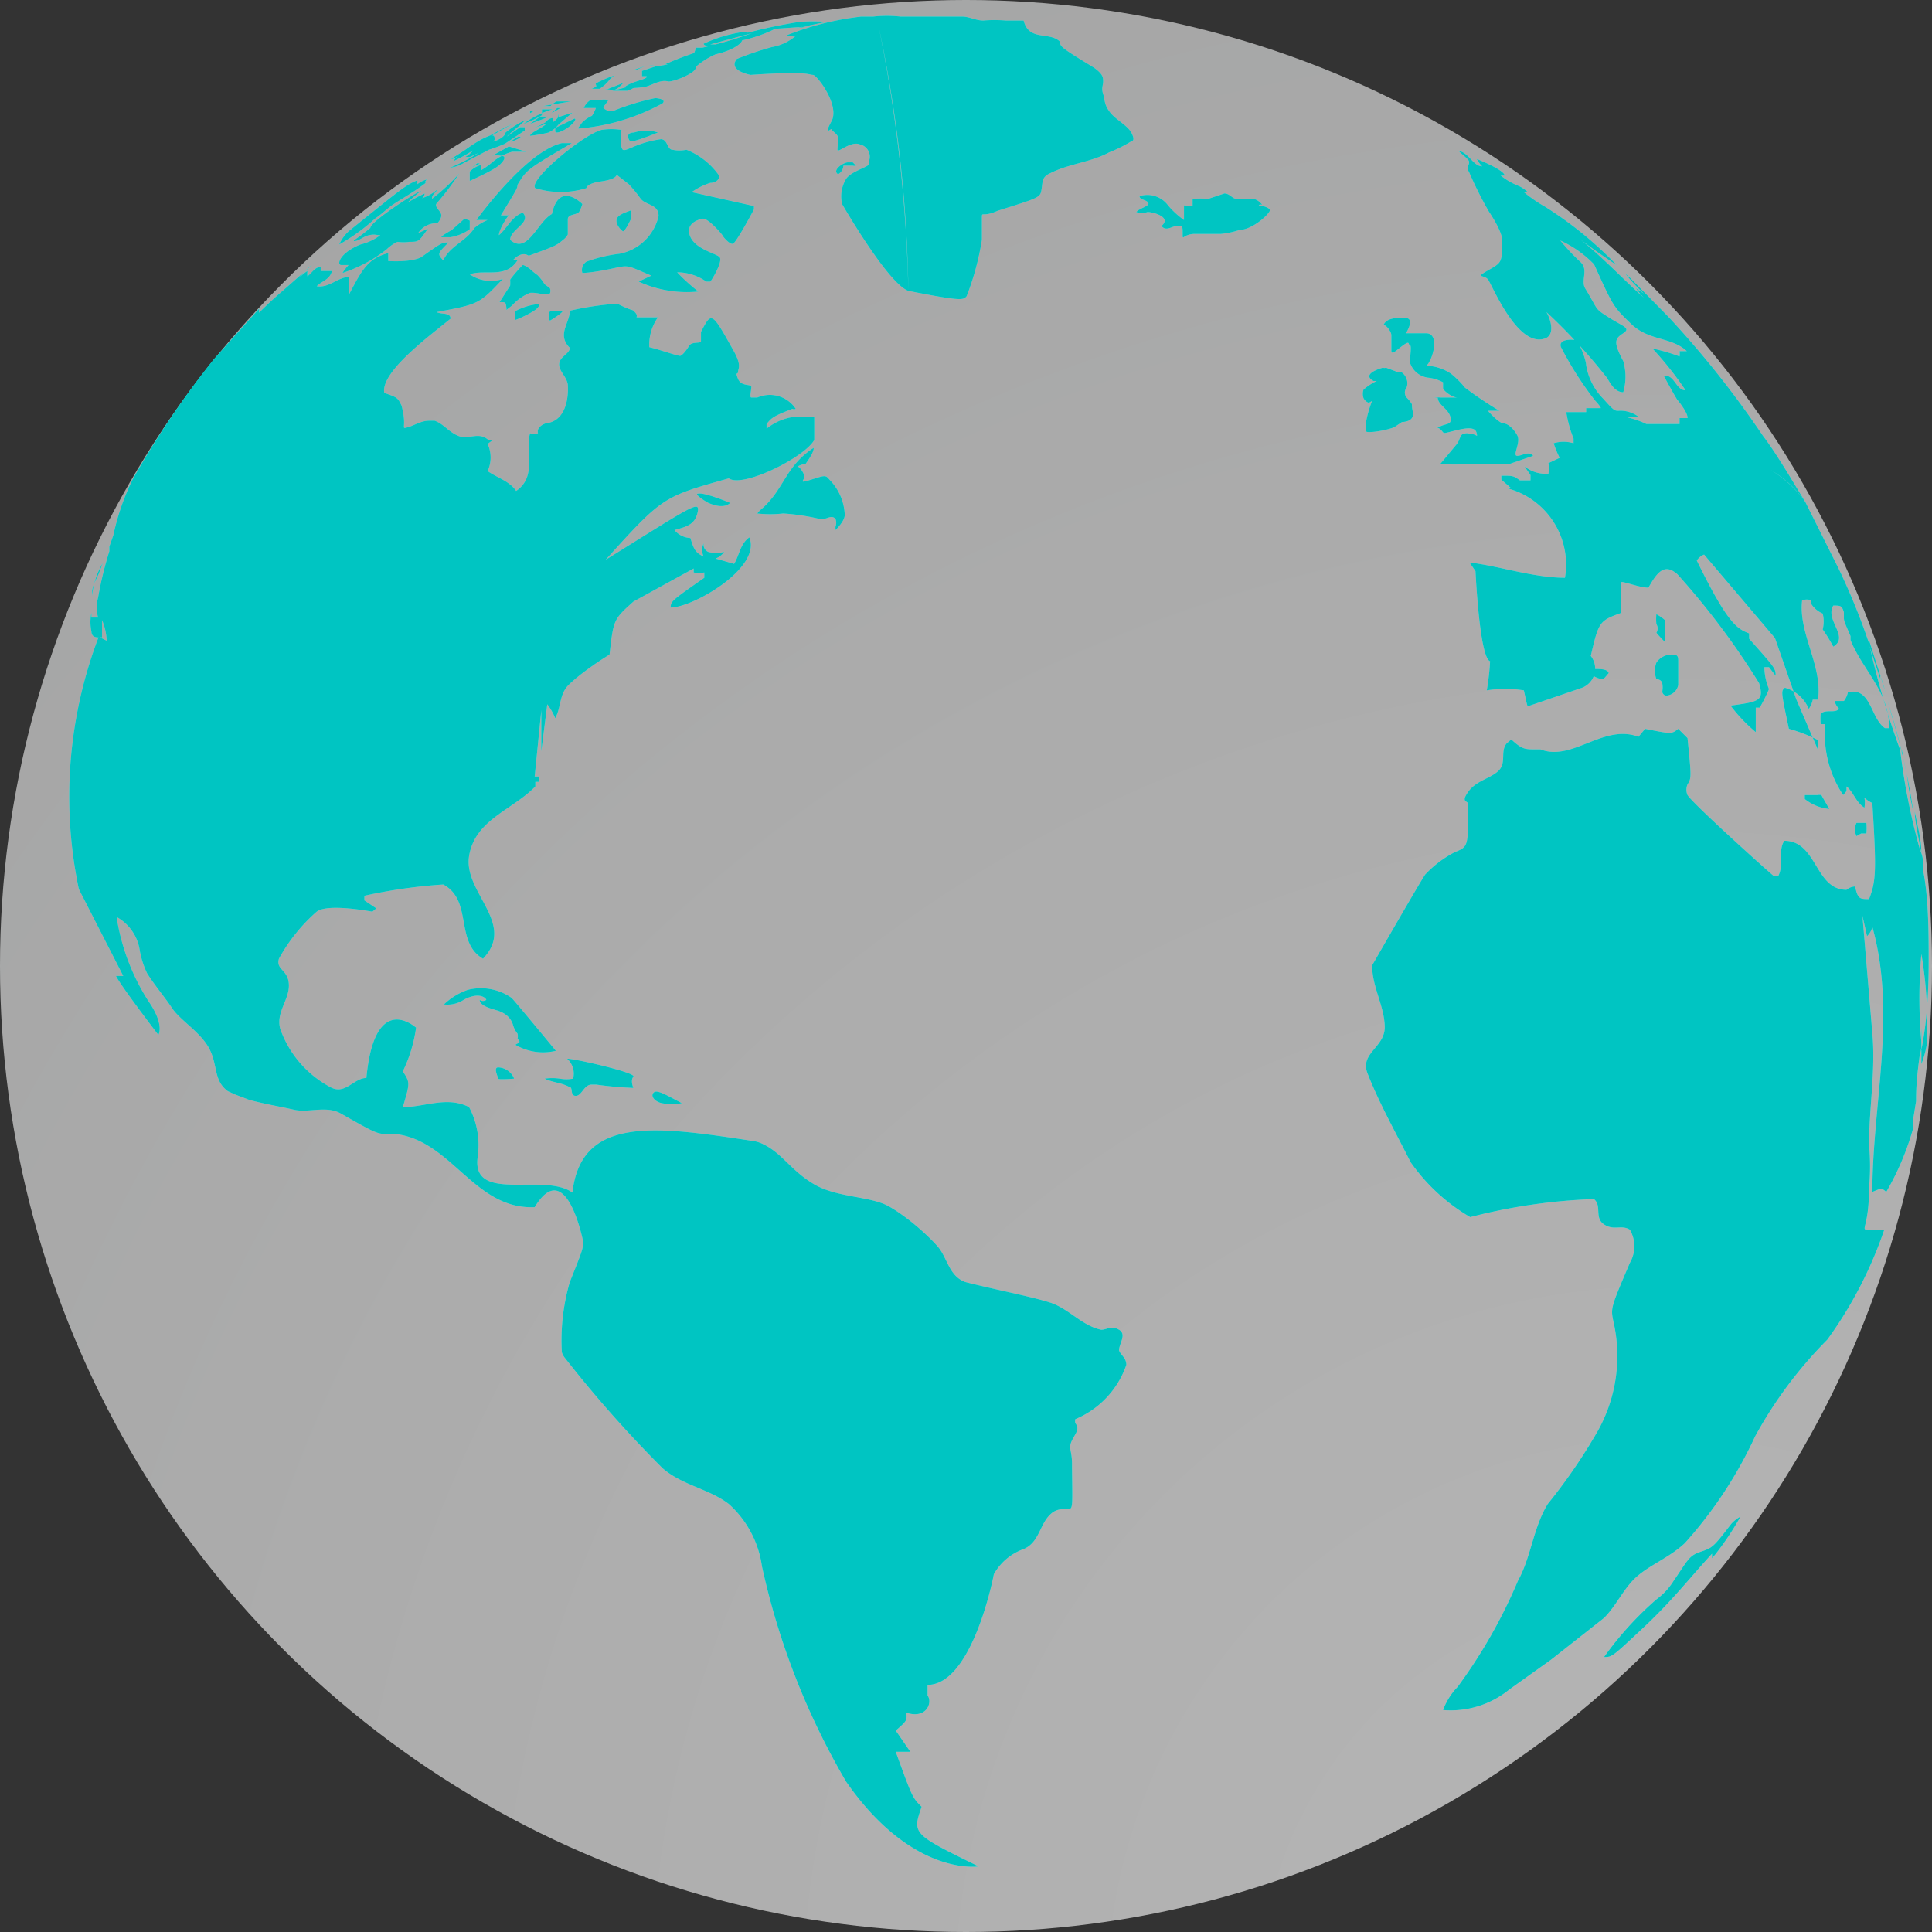 <svg id="Layer_1" data-name="Layer 1" xmlns="http://www.w3.org/2000/svg" xmlns:xlink="http://www.w3.org/1999/xlink" viewBox="0 0 29.16 29.16"><rect x="0" y="0" width="29.16" height="29.16" fill="#333333" stroke="none"/><defs><style>.cls-1{fill:#00c5c2;}.cls-2{opacity:0.64;isolation:isolate;fill:url(#radial-gradient);}</style><radialGradient id="radial-gradient" cx="-1324.5" cy="-915.85" r="34.9" gradientTransform="matrix(1, 0, 0, -1, 1349.68, -885.69)" gradientUnits="userSpaceOnUse"><stop offset="0" stop-color="#fff"/><stop offset="0.63" stop-color="#f0f0f0"/><stop offset="1" stop-color="#e5e6e6"/></radialGradient></defs><title>ConTraining_Outs</title><g id="Group_105" data-name="Group 105"><g id="Group_98" data-name="Group 98"><g id="Group_97" data-name="Group 97"><path id="Path_1240" data-name="Path 1240" class="cls-1" d="M8.24,1.76h0l-.09,0L8,1.87H8s0,0,.16-.06S8.26,1.76,8.24,1.76Z"/><path id="Path_1241" data-name="Path 1241" class="cls-1" d="M8.05,1.68H8L8,1.71l0,0H8Z"/><path id="Path_1242" data-name="Path 1242" class="cls-1" d="M8.4,1.53l.07,0,.08,0,.07,0h0L8.2,1.6l.11,0A.32.32,0,0,1,8.4,1.53Z"/><path id="Path_1243" data-name="Path 1243" class="cls-1" d="M8.18,1.65h0l.08,0,.08,0h0a1.4,1.4,0,0,0-.44.22,1.75,1.75,0,0,0,.28-.13Z"/><path id="Path_1244" data-name="Path 1244" class="cls-1" d="M8.41,1.63h0l0,0,.05,0h0l-.14.08h0s0,0,0,0Z"/><path id="Path_1245" data-name="Path 1245" class="cls-1" d="M7.83,2.06h0a.36.36,0,0,0-.12.08h0a.51.51,0,0,0,.15-.07Z"/><path id="Path_1246" data-name="Path 1246" class="cls-1" d="M7.94,2.29H7.88l-.15,0a.8.8,0,0,0-.29.15h0a0,0,0,0,1,0,0,1.18,1.18,0,0,1-.18.13h0s0,0,0-.08a.37.37,0,0,0-.17.1h0s0,0,0,.08,0,0,0,0,0,0,0,.06h0s.37-.16.46-.25.08-.13,0-.13a.27.27,0,0,0-.12,0l.25-.14Z"/><path id="Path_1247" data-name="Path 1247" class="cls-1" d="M7,2.28c.15-.07.27-.17.42-.24l-.16.1.49-.28,0,0h0a8.78,8.78,0,0,0-.94.54c.07,0,.12-.07.18-.1Z"/><path id="Path_1248" data-name="Path 1248" class="cls-1" d="M7,3.31H7l0,0-.18.16c-.12.07-.15.09-.16.11h.1s0,0,0,0H6.8a.69.69,0,0,0,.29-.12s0-.13,0-.13A.16.16,0,0,0,7,3.31Z"/><path id="Path_1249" data-name="Path 1249" class="cls-1" d="M7.25,2.47h0a.5.5,0,0,0-.19.1h0s0,0,0,0,0,0,0,0l.15-.11S7.27,2.48,7.25,2.47Z"/><path id="Path_1250" data-name="Path 1250" class="cls-1" d="M12,.55a.75.75,0,0,1-.35.16,4.72,4.72,0,0,0-.53.18c-.14.18.21.24.21.24.87-.06.88,0,.94,0s.41.46.28.7,0,.1,0,.12.07.06.09.1,0,.15,0,.21.2-.14.34-.08a.19.19,0,0,1,.14.24s0,0,0,.05-.27.11-.35.23a.51.51,0,0,0-.06.38s.69,1.2,1,1.31a22.37,22.37,0,0,0-.45-4,20.58,20.58,0,0,1,.45,4c.81.16.83.14.88.08a4.11,4.11,0,0,0,.23-.85c0-.11,0-.22,0-.33s0,0,.24-.11c.64-.2.64-.2.66-.32s0-.19.14-.25c.28-.14.6-.16.88-.31a2.16,2.16,0,0,0,.34-.17s.06,0,0-.12-.24-.2-.33-.32-.07-.18-.1-.27,0-.13,0-.19,0-.11-.14-.21C16,.71,16,.7,16,.63v0h0c-.16-.16-.47,0-.55-.32l0,0s0,0,0,0h0l-.27,0a2,2,0,0,0-.34,0c-.11,0-.21-.06-.32-.06h-.65c-.25,0-.25,0-.28,0h0a1.9,1.9,0,0,0-.41,0h0l.21,0H13a4.38,4.38,0,0,0-1.12.28S11.89.55,12,.55Z"/><path id="Path_1251" data-name="Path 1251" class="cls-1" d="M9.53,3.29c0-.09,0-.13,0-.12s-.19.05-.22.13.06.17.09.19S9.53,3.29,9.53,3.29Z"/><path id="Path_1252" data-name="Path 1252" class="cls-1" d="M10.85.67l-.13,0,.63-.17a6.45,6.45,0,0,1-.75.22l-.1,0a.23.23,0,0,1-.07.14c-.12,0-.46.16-.47.17s.06,0,.09,0v0a.66.66,0,0,0,.2-.06c-.24.13-.27.1-.29.08-.19,0-.2.07-.2.11s-.24.07-.34.16v0a1,1,0,0,0,.25,0c.14,0,.27-.13.42-.09l0,0c.1,0,.44-.14.41-.22h0a1.17,1.17,0,0,1,.3-.19c.3-.07.4-.18.4-.21h0a2.19,2.19,0,0,0,.49-.17h-.07L12.2.4,12,.43l.47-.1a2.69,2.69,0,0,0-.4,0,7.34,7.34,0,0,0-.73.15,0,0,0,0,0,0,0,.14.14,0,0,1-.11,0,2.15,2.15,0,0,0-.61.18S10.62.73,10.85.67Z"/><path id="Path_1253" data-name="Path 1253" class="cls-1" d="M8.43,1.71l0,.05a.3.3,0,0,1-.08.08l0-.06v0a.14.14,0,0,0-.11.06h0a1,1,0,0,1-.21.1s0,0,0,0,0,0,0,0l.21-.07C8.21,1.92,8,2,8,2.05H8A2.16,2.16,0,0,0,8.28,2a.44.44,0,0,0,.15-.12v0h0l.21-.18s0,0,0,0h0l-.22.07Z"/><path id="Path_1254" data-name="Path 1254" class="cls-1" d="M10.61,3.3c.09,0,.3.25.3.26s.1.13.15.12.32-.52.32-.52a.43.43,0,0,1,0-.05l-.94-.21a1,1,0,0,1,.28-.14c.1,0,.14-.07.14-.1a1.09,1.09,0,0,0-.5-.4.5.5,0,0,1-.21,0c-.08,0-.07-.15-.17-.16a1.62,1.62,0,0,0-.43.12c-.14.06-.15.06-.17,0a1.09,1.09,0,0,1,0-.26,1,1,0,0,0-.3,0c-.28.07-1.12.77-1,.88a1.31,1.31,0,0,0,.77,0s0-.07.21-.1.23-.07.25-.1l.18.14A2.13,2.13,0,0,1,9.67,3c.08.1.27.08.27.26a.75.75,0,0,1-.59.57,2.15,2.15,0,0,0-.5.12.15.15,0,0,0-.06.17s.13,0,.42-.06.22-.07.62.1c0,0,0,0-.19.09a1.74,1.74,0,0,0,.9.15s0,0,0,0a3,3,0,0,1-.32-.29.77.77,0,0,1,.44.14s.05,0,.06,0,.2-.31.14-.37-.38-.12-.45-.33S10.61,3.3,10.61,3.3Z"/><path id="Path_1255" data-name="Path 1255" class="cls-1" d="M7.56,2s.06,0,.1,0l0,0h0Z"/><path id="Path_1256" data-name="Path 1256" class="cls-1" d="M12.73,2.5l.14,0a.1.1,0,0,0,.05,0s0,0,0,0,0,0-.05-.05a0,0,0,0,1,0,0h-.07c-.07,0-.25.12-.15.18A.16.16,0,0,0,12.73,2.5Z"/><path id="Path_1257" data-name="Path 1257" class="cls-1" d="M9.93,2h0A.57.57,0,0,0,9.57,2c-.13,0-.09.1-.06.13S9.93,2,9.93,2Z"/><path id="Path_1258" data-name="Path 1258" class="cls-1" d="M8.93,1.34l-.13,0h0l.13,0s0,0,0,0,.11,0,.12,0a.57.57,0,0,0,.16-.15h0s0,0,.06-.05h0a1.69,1.69,0,0,0-.28.12S9,1.3,9,1.3,9,1.31,8.93,1.34Z"/><path id="Path_1259" data-name="Path 1259" class="cls-1" d="M8.38,1.93s0,0,0,.05.12,0,.2-.06.13-.13.09-.13h0Z"/><path id="Path_1260" data-name="Path 1260" class="cls-1" d="M9.61,1.26h0l-.17.06-.2.05-.09,0,.32,0a.55.55,0,0,0,.15-.08Z"/><path id="Path_1261" data-name="Path 1261" class="cls-1" d="M9.13,1.36h0l.28-.11s0,0,0,0,0,0,0,0h0a0,0,0,0,0,0,0h0s-.07.08-.12.1S9.14,1.33,9.13,1.36Z"/><path id="Path_1262" data-name="Path 1262" class="cls-1" d="M9.59,1.06,9.73,1h0l-.18.06s0,0,0,0Z"/><path id="Path_1263" data-name="Path 1263" class="cls-1" d="M9.89,1C10,1,10,1,10,1h0l-.1,0-.21.07s0,.07,0,.08l.1,0a.51.51,0,0,0,.13,0c.1,0,.19-.1.28-.14l.19-.07h0l0,0c.08,0,.08,0,.08-.05h0s0,0,0-.06l.07-.05h0a4.29,4.29,0,0,0-.5.19h.05L9.92,1A.32.32,0,0,0,9.75,1Z"/><path id="Path_1264" data-name="Path 1264" class="cls-1" d="M8.74,1.94A3.19,3.19,0,0,0,10,1.56c.07-.07-.11-.08-.11-.08a3.75,3.75,0,0,0-.65.2c-.08,0-.15-.05-.13-.07s0,0,0,0,.08-.1.07-.1a.28.28,0,0,0-.13,0,.61.61,0,0,0-.14,0H8.91a.29.29,0,0,0-.1.12l.06,0c.05,0,.11,0,.12,0s-.05.12-.06.12-.12.06-.16.12S8.71,1.94,8.74,1.94Z"/><path id="Path_1265" data-name="Path 1265" class="cls-1" d="M29.11,14.51c0-.4,0-.94-.08-1.35,0-.12,0-.23-.05-.33a9.84,9.84,0,0,1-.3-1.51h0a12.55,12.55,0,0,1-.47-1.61h0a9.92,9.92,0,0,0-.46-1.13l-.5-1a1.77,1.77,0,0,0-.53-.49,1.65,1.65,0,0,1,.53.49c-.19-.31-.44-.74-.64-1a14.67,14.67,0,0,0-1.43-1.8l-.58-.59h0l-.07-.06a2.68,2.68,0,0,0,.28.3l-.12-.08a1.24,1.24,0,0,0,.28.28l0,0c-.4-.33-.75-.73-1.16-1.05.19.15.39.29.59.42a5.7,5.7,0,0,0-1.08-.88A2.25,2.25,0,0,1,23,2.9l.06,0a.51.51,0,0,0-.13-.09h0a1.12,1.12,0,0,1-.28-.16l.06,0c0-.08-.39-.24-.42-.25a.44.44,0,0,0,.08.11c-.12,0-.19-.17-.31-.22s.09.09.11.14-.05.1,0,.16a5.59,5.59,0,0,0,.3.6c.22.33.21.45.2.46,0,.31,0,.31-.21.43s-.06.06,0,.14.46,1.07.88.88c.13-.07.06-.29,0-.39a8.72,8.72,0,0,1,.92,1c.06.11.13.21.24.21a.84.84,0,0,0,0-.47c-.16-.3-.12-.34,0-.42s0-.1-.22-.24-.15-.1-.35-.43c-.08-.12.05-.28-.07-.4a3.26,3.26,0,0,1-.31-.33V3.63a1.68,1.68,0,0,1,.51.36h0c.29.64.29.64.56.9s.6.19.84.41l-.11,0h0a.35.35,0,0,1,0,.08,2.77,2.77,0,0,0-.41-.12,5.12,5.12,0,0,1,.5.63c-.15,0-.16-.24-.33-.22l0,0s.19.35.21.37.16.2.15.27h-.12l0,.09,0,0h0c-.44,0-.44,0-.44,0l-.06,0a1.42,1.42,0,0,0-.33-.11l.21,0a.45.45,0,0,0-.3-.09c-.06,0-.07,0-.23-.18a.93.93,0,0,1-.26-.51c0-.07-.1-.37-.18-.38s-.24,0-.2.11a5.16,5.16,0,0,0,.51.8c.09.1.09.11.09.12l-.07,0-.15,0,0,.06c-.23,0-.23,0-.3,0a1.82,1.82,0,0,0,.11.4l0,.07a.52.52,0,0,0-.3,0,1.45,1.45,0,0,0,.09.22l-.17.08a.45.45,0,0,1,0,.16.52.52,0,0,1-.36-.11l.09.13,0,.08-.16,0c-.1-.07-.1-.07-.28-.07l0,.06.15.13-.06,0a1.19,1.19,0,0,1,.87,1.35c-.48,0-1-.18-1.44-.23l.09.13s.06,1.31.22,1.36a3.78,3.78,0,0,1-.05.44,1.75,1.75,0,0,1,.56,0c.05.23.05.23.06.24l.79-.27a.31.31,0,0,0,.16-.49c.12-.52.13-.53.46-.65,0-.43,0-.43,0-.46s.27.08.41.08c.13-.23.24-.38.44-.2a11.51,11.51,0,0,1,1.23,1.64c.08.27,0,.28-.43.34a2.4,2.4,0,0,0,.38.4c0-.13,0-.25,0-.37h.06a2.44,2.44,0,0,0,.14-.28.88.88,0,0,1-.07-.33l.07,0,.1.13c0-.11,0-.11-.4-.56l0-.08c-.18-.07-.32-.14-.79-1.1a.24.24,0,0,1,.11-.09l1.07,1.26.32.92.33.77a.76.76,0,0,0,0-.15A2.36,2.36,0,0,0,27,11c-.12-.57-.12-.57-.06-.62a.55.55,0,0,1,.36.32.35.35,0,0,0,.06-.14h.08c.07-.52-.3-1-.24-1.5a.23.23,0,0,1,.14,0l0,.06a.39.39,0,0,0,.17.14.49.49,0,0,1,0,.24,2.26,2.26,0,0,1,.16.26c.25-.15-.13-.4,0-.62.11,0,.13,0,.16.1l0,.07c0,.06,0,.06.1.29l0,.06c.18.45.6.8.58,1.33l-.06,0c-.22-.15-.21-.63-.56-.54a.31.31,0,0,1-.06.13l-.14,0a.24.24,0,0,0,.07.12c-.08.07-.19,0-.28.07a.86.86,0,0,0,0,.16l.07,0A1.64,1.64,0,0,0,27.82,12l.05-.06v-.07c.11.09.14.24.27.32a.4.4,0,0,0,0-.15.42.42,0,0,0,.12.08c.06,1,.06,1.17-.05,1.45-.14,0-.17,0-.21-.19a.21.21,0,0,0-.13.05c-.48,0-.44-.74-.94-.74-.1.16,0,.36-.09.53l-.07,0c-.1-.08-1.22-1.09-1.3-1.22a.2.2,0,0,1,0-.16c.06-.1.06-.1,0-.7L25.33,11c-.1.08-.1.08-.5,0l-.1.12c-.53-.2-1,.38-1.48.19h-.08c-.15,0-.2,0-.36-.15l0,0-.07.06c-.1.12,0,.29-.12.41s-.34.15-.46.32,0,.13,0,.19c0,.64,0,.64-.2.72a1.67,1.67,0,0,0-.45.34c-.1.15-.8,1.37-.8,1.37,0,.33.18.6.19.92s-.38.4-.26.71c.18.46.43.9.65,1.34a2.86,2.86,0,0,0,.9.83A8.66,8.66,0,0,1,24,18.1l.06,0c.12.1,0,.28.15.38s.26,0,.39.08a.5.5,0,0,1,0,.5,9.55,9.55,0,0,1,2.28.64,9.55,9.55,0,0,0-2.28-.64c-.29.68-.29.68-.25.88a2.32,2.32,0,0,1-.23,1.65,8.38,8.38,0,0,1-.76,1.11c-.22.36-.25.8-.45,1.16A7.82,7.82,0,0,1,22,25.46a1,1,0,0,0-.22.35,1.4,1.4,0,0,0,1-.31l.63-.45.8-.63c.19-.19.29-.44.49-.62s.51-.3.73-.51a6.42,6.42,0,0,0,1.06-1.61,6.47,6.47,0,0,1,1.09-1.46,6.24,6.24,0,0,0,.86-1.66c-.08,0-.08,0-.23,0s0,0,0-.63a3.54,3.54,0,0,0,0-.65c0-.56.1-1.12.05-1.68l-.15-1.78s0,0,.07.31a.29.29,0,0,0,.08-.14c.37,1.33,0,2.67,0,4,.14-.06.14-.06.21,0a4.09,4.09,0,0,0,.4-.94v.08l0-.15v-.05l.05-.31h0c0-.14,0-.32.07-.8v.07C29.09,15.43,29.11,14.91,29.11,14.51ZM29,16.06c0-.06,0-.06,0-.56a2.09,2.09,0,0,1,0,.23,7.39,7.39,0,0,1,0-1.33,6.27,6.27,0,0,1,.08,1.37A1.47,1.47,0,0,1,29,16.06Z"/><path id="Path_1266" data-name="Path 1266" class="cls-1" d="M28.71,11.31v.06l.07.32h0a5.67,5.67,0,0,0,.1.57,10.13,10.13,0,0,0-.32-1.45l-.08-.26c.17.58.17.6.25.91Z"/><path id="Path_1267" data-name="Path 1267" class="cls-1" d="M28.44,10.39l0,0a1.29,1.29,0,0,1-.06-.21l0,.07-.17-.51h0l0-.08c.06.2.15.46.26.82A.48.48,0,0,0,28.44,10.39Z"/><path id="Path_1268" data-name="Path 1268" class="cls-1" d="M29,12.87c0-.21-.06-.41-.1-.62,0,.16.05.35.09.58Z"/><path id="Path_1269" data-name="Path 1269" class="cls-1" d="M20.71,6.05h0a1.58,1.58,0,0,0-.09.31c0,.08,0,.12,0,.15s.26,0,.42-.06l.12-.08s.11,0,.15-.06,0-.1,0-.21A.47.47,0,0,0,21.23,6a.12.12,0,0,1,0-.15.19.19,0,0,0,0-.13.2.2,0,0,0-.09-.11l-.06,0-.16-.06a.09.09,0,0,1-.05,0h0s-.34.09-.14.2l.05,0h0a.86.86,0,0,0-.2.13.2.2,0,0,0,0,.13.14.14,0,0,0,.08.07A.61.61,0,0,0,20.71,6.05Z"/><path id="Path_1270" data-name="Path 1270" class="cls-1" d="M7.13,2.21h0l-.31.18S6.85,2.39,7.13,2.21Z"/><path id="Path_1271" data-name="Path 1271" class="cls-1" d="M27.61,12.21h0L27.49,12a.13.13,0,0,0-.06,0l-.12,0-.07,0s0,0,0,.06A.7.7,0,0,0,27.61,12.21Z"/><path id="Path_1272" data-name="Path 1272" class="cls-1" d="M25,10.25s.08,0,.09.07,0,.09,0,.13a.08.08,0,0,0,.05.05.2.2,0,0,0,.19-.16v-.05s0-.1,0-.15,0-.11,0-.16,0-.1-.07-.1A.28.28,0,0,0,25,10,.36.36,0,0,0,25,10.25Z"/><path id="Path_1273" data-name="Path 1273" class="cls-1" d="M24.22,10.23l.06-.07s0-.05-.11-.06-.21,0-.16.07a.3.3,0,0,0,.18.08Z"/><path id="Path_1274" data-name="Path 1274" class="cls-1" d="M25,9.55a.08.08,0,0,0,0,0s0,0,0,0a1.66,1.66,0,0,0,.13.14s0-.22,0-.33A.64.64,0,0,0,25,9.27h0v0h0a.76.76,0,0,0,0,.15A.12.12,0,0,1,25,9.55Z"/><path id="Path_1275" data-name="Path 1275" class="cls-1" d="M28.09,12.58h.08a.88.88,0,0,0,0-.16h0v0h-.1l-.05,0h0a.24.24,0,0,0,0,.2Z"/><path id="Path_1276" data-name="Path 1276" class="cls-1" d="M5.66,3.3h0c.09-.06.16-.13.24-.19s.31-.19.46-.3,0,0,.08-.1h0a.37.37,0,0,0-.14.07s0,0,0-.06h0c-.18.08-.18.08-1,.74a.58.58,0,0,0-.18.23h0A2.93,2.93,0,0,0,5.66,3.3Z"/><path id="Path_1277" data-name="Path 1277" class="cls-1" d="M6.8,2.53A.51.51,0,0,0,7,2.46l.38-.2a2.34,2.34,0,0,0,.24-.09l.3-.2s0,0,0-.05l-.07,0-.2.14c.09-.09.2-.16.28-.25h0a1.53,1.53,0,0,0-.3.19s0,.1-.27.16h0s.14,0,.1-.1-.6.29-.61.37a2.69,2.69,0,0,0,.29-.16.38.38,0,0,1-.12.1l.07,0,.13-.06a3,3,0,0,1-.4.21S6.78,2.53,6.8,2.53Z"/><path id="Path_1278" data-name="Path 1278" class="cls-1" d="M5.15,4s.07,0,.11,0h0s-.07.08-.09.12a2.17,2.17,0,0,0,.67-.36A.56.56,0,0,1,6,3.65H6l0,0a.61.61,0,0,0,.18,0c.14,0,.14,0,.28-.2h0l-.15.07a.33.33,0,0,1,.25-.15H6.6s.07-.07.06-.13-.11-.12-.07-.17a3.79,3.79,0,0,0,.34-.45l0,0h0a2.93,2.93,0,0,1-.41.38c0-.07.06-.09.08-.14h0A.66.66,0,0,1,6.34,3s.06,0,.07-.08h0a2.15,2.15,0,0,0-.26.14,1.68,1.68,0,0,1,.21-.18c-.05,0-.78.47-.77.56l0,0s0,0-.1.08-.15.1-.15.12h0c.08,0,.14-.07.23-.09s.11,0,.17,0a.83.83,0,0,1-.3.14C5.12,3.82,5.08,4,5.15,4Z"/><path id="Path_1279" data-name="Path 1279" class="cls-1" d="M8.49,4.7s0,0-.05,0a.39.39,0,0,0-.14,0,.14.14,0,0,0,0,.14S8.47,4.74,8.49,4.7Z"/><path id="Path_1280" data-name="Path 1280" class="cls-1" d="M8.3,4.43l0,0a.11.11,0,0,0,0-.08l-.08-.06a.76.76,0,0,0-.11-.14l0,0A.88.88,0,0,1,8,4.06S7.92,4,7.89,4h0a2,2,0,0,0-.19.22.73.73,0,0,1,0,.09l-.16.25c.09,0,.09,0,.1.06s0,.06,0,.06l.09-.07A.72.72,0,0,1,8,4.42C8.11,4.41,8.2,4.46,8.3,4.43Z"/><path id="Path_1281" data-name="Path 1281" class="cls-1" d="M8.05,4.6a.94.94,0,0,0-.28.1s0,.12,0,.13.3-.12.35-.19S8.11,4.59,8.05,4.6Z"/><path id="Path_1282" data-name="Path 1282" class="cls-1" d="M7.52,16.11c-.08,0,0,.15,0,.17s.24,0,.24,0A.27.27,0,0,0,7.52,16.11Z"/><path id="Path_1283" data-name="Path 1283" class="cls-1" d="M21.65,6s0,0,0,0h.1A.25.25,0,0,0,21.65,6Z"/><path id="Path_1284" data-name="Path 1284" class="cls-1" d="M12.16,7q.13-.18.12-.24h0a1.2,1.2,0,0,0-.29.26c-.13.16-.21.34-.34.5s-.16.15-.22.23,0,0,0,0a1.72,1.72,0,0,0,.39,0,3.2,3.2,0,0,1,.54.08l.07,0c.06,0,.12-.06.18,0a.17.17,0,0,1,0,.12s0,.05,0,.05.14-.13.14-.23a.8.8,0,0,0-.23-.53c-.06-.07-.06-.07-.28,0s-.08,0-.1-.06-.06-.12-.1-.14,0,0,0,0A.36.36,0,0,1,12.16,7Z"/><path id="Path_1285" data-name="Path 1285" class="cls-1" d="M21,5.06c0,.08,0,.15,0,.23s.07,0,.18-.08.07,0,.1,0,0,.18,0,.26a.33.33,0,0,0,.27.23.62.62,0,0,1,.23.07s0,.06,0,.09S21.91,6,22,6s-.09,0-.17,0l-.13,0c0,.11.16.17.19.29s-.05.1-.14.14-.06,0,0,.06,0,.06.25,0,.28,0,.29.06,0,0-.1,0a.12.12,0,0,0-.1,0c-.05,0-.06.1-.1.15L21.74,7V7a2.09,2.09,0,0,0,.43,0c.2,0,.41,0,.62,0h0l.35-.12h0c-.07-.08-.16,0-.24,0s.06-.2,0-.31-.15-.18-.21-.18-.23-.18-.23-.19h0l.12,0s.11,0,.11,0h0l-.06,0a5.91,5.91,0,0,1-.52-.35,1.39,1.39,0,0,0-.21-.21.71.71,0,0,0-.37-.12h0c.09-.08.21-.48,0-.49h-.13c-.15,0-.18,0-.18,0s.14-.22,0-.23-.3,0-.34.11v0C20.91,4.89,21,5,21,5.06Z"/><path id="Path_1286" data-name="Path 1286" class="cls-1" d="M1.39,8.94c0-.09.06-.19.1-.28l.06-.16v0s0-.05,0,0h0A1.16,1.16,0,0,0,1.39,9Z"/><path id="Path_1287" data-name="Path 1287" class="cls-1" d="M19.05,3.09v0A.24.24,0,0,0,18.92,3h0l-.26,0c-.06,0-.1-.08-.18-.08l-.24.08A2,2,0,0,0,18,3s0,.08,0,.1-.09,0-.13,0h0c0,.07,0,.15,0,.22a1.26,1.26,0,0,1-.24-.22.39.39,0,0,0-.43-.14c0,.06.1.05.13.1s-.13.08-.18.14a.25.25,0,0,0,.17,0c.09,0,.37.08.21.21.07.09.16,0,.24,0s.08,0,.08.12,0,0,.19,0h.17l.22,0h0a1.27,1.27,0,0,0,.28-.06c.19,0,.47-.25.46-.31A.33.33,0,0,0,19,3.1S19,3.08,19.05,3.09Z"/><path id="Path_1288" data-name="Path 1288" class="cls-1" d="M7.78,15.77a.82.82,0,0,0,.61.09s-.66-.8-.67-.8a.81.81,0,0,0-.66-.12,1,1,0,0,0-.36.22A.45.45,0,0,0,7,15.09c.2-.11.32-.05.34,0a.08.08,0,0,1-.1,0h0c0,.09.16.13.26.16s.2.09.24.21a.37.37,0,0,0,.07.14.14.14,0,0,1,0,.08C7.88,15.74,7.81,15.74,7.78,15.77Z"/><path id="Path_1289" data-name="Path 1289" class="cls-1" d="M8.6,16.41c.05,0,0,.13.09.13s.12-.16.23-.17H9a5.29,5.29,0,0,0,.56.05s0,0,0,0-.05-.11,0-.17-.92-.28-1-.27l0,0,0,0a.3.3,0,0,1,.09.3.56.56,0,0,1-.2,0,.81.81,0,0,0-.23,0h0C8.34,16.34,8.48,16.34,8.6,16.41Z"/><path id="Path_1290" data-name="Path 1290" class="cls-1" d="M10.54,7.45c-.08,0,.11.12.15.14.25.11.33,0,.33,0S10.64,7.43,10.54,7.45Z"/><path id="Path_1291" data-name="Path 1291" class="cls-1" d="M26.13,23c-.27.35-.28.36-.46.42s-.19.12-.41.44a1,1,0,0,1-.26.28,5,5,0,0,0-.79.87c.12,0,.12,0,.58-.43s.7-.75,1.05-1.13c0,0,0,0,0,.07l.05-.06a4.35,4.35,0,0,0,.38-.57h0A.52.52,0,0,0,26.13,23Z"/><path id="Path_1292" data-name="Path 1292" class="cls-1" d="M16.89,20.38c0-.1.12-.24,0-.31s-.18,0-.27,0c-.29-.06-.49-.32-.77-.41s-.85-.2-1.28-.31c-.25-.09-.27-.37-.42-.54s-.45-.44-.73-.6-.79-.13-1.14-.34-.47-.46-.76-.6a.49.49,0,0,0-.16-.05C9.91,17,8.77,16.83,8.64,18c-.43-.31-1.53.17-1.43-.54a1.23,1.23,0,0,0-.13-.75c-.33-.17-.67,0-1,0,.11-.37.11-.37,0-.54a2.19,2.19,0,0,0,.2-.66c-.06-.05-.63-.51-.75.76-.19,0-.32.26-.54.14a1.6,1.6,0,0,1-.76-.88c-.07-.25.14-.44.13-.67s-.2-.22-.15-.39a2.62,2.62,0,0,1,.57-.71c.17-.13.83,0,.84,0l.06-.05-.18-.12v-.07a7.93,7.93,0,0,1,1.19-.17c.45.24.17.87.6,1.12.51-.53-.3-1-.21-1.55s.65-.69,1-1.05h0l0,0v-.07l.06,0v-.08l-.07,0,.1-1c0,.15,0,.62,0,.62s0,0,.09-.71a.88.88,0,0,1,.12.21c.09-.16.06-.36.2-.5S9,10,9.2,9.88c.06-.53.06-.53.36-.8,0,0,0,0,.91-.5l0,.06a.41.41,0,0,0,.16,0v.08c-.5.35-.5.35-.51.45.34,0,1.38-.6,1.19-1.06-.14.1-.15.27-.23.4l-.28-.08a.27.27,0,0,0,.13-.1h0a.48.48,0,0,1-.24,0,.12.12,0,0,1-.07-.13v0h0a.24.24,0,0,0,0,.2c-.13-.06-.15-.12-.2-.28A.33.33,0,0,1,10.18,8c.18-.05.31-.08.35-.27s-.09-.09-1.39.72C10,7.5,10,7.5,11,7.22c.21.15,1.15-.32,1.29-.58,0-.11,0-.11,0-.28l0-.07-.22,0h-.07a.83.83,0,0,0-.43.18l0-.07c.08-.1.11-.12.39-.23l-1.64.15,1.64-.15a.05.05,0,0,0,.05,0A.47.47,0,0,0,11.43,6c-.06,0-.06,0-.09,0s0-.11,0-.16-.15,0-.2-.12,0-.06,0-.11.06-.09-.07-.32c-.33-.59-.33-.59-.49-.28,0,0,0,.1,0,.14s-.14,0-.18.07-.1.14-.13.15-.3-.09-.47-.13a.72.72,0,0,1,.13-.45c-.09,0-.19,0-.28,0s0,0-.06-.07,0,0-.26-.13h-.1a4.58,4.58,0,0,0-.63.1c0,.19-.2.36,0,.56,0,.09-.15.13-.16.24s.12.2.13.32,0,.5-.28.57c-.06,0-.2.06-.17.16A.27.27,0,0,1,8,6.54c-.08.29.11.65-.21.87-.1-.15-.29-.2-.43-.3a.49.49,0,0,0,0-.41l.08-.06v0H7.37c-.14-.13-.3,0-.45-.06s-.22-.18-.36-.23l-.08,0c-.13,0-.22.07-.33.1s0,0-.09-.33C6,6,6,6,5.8,5.93c-.06-.32.71-.88,1-1.12,0-.1-.14-.06-.21-.1.64-.12.64-.12,1-.5a.56.56,0,0,1-.5-.07c.24-.08.54.07.72-.21l-.07,0s.12-.15.24-.07c.41-.15.41-.15.52-.24a.27.27,0,0,0,.07-.08c0-.07,0-.15,0-.23s.12-.06.17-.11a.61.61,0,0,0,.05-.12s-.35-.36-.46.15c-.22.12-.37.62-.63.39,0-.16.33-.26.19-.41-.17.06-.23.23-.36.34,0-.09.14-.3.15-.3H7.56c.25-.41.25-.41.25-.46l0,0c.14-.23.14-.23.82-.63H8.48c-.55.13-1.28,1.15-1.29,1.16l0,0,.17,0v0a.82.82,0,0,0-.2.12v0h0c-.12.2-.37.27-.47.49-.09-.1-.09-.1.08-.27-.1,0-.1,0-.41.22,0,0-.12.08-.5.06,0,0,0-.09,0-.12-.31.08-.4.26-.59.62,0-.1,0-.17,0-.26-.17,0-.3.17-.49.14.08-.08.2-.1.23-.23h0s0,0-.17,0l0-.06c-.09,0-.13.09-.2.14a.35.35,0,0,1,0-.08.63.63,0,0,0-.12.1A.86.86,0,0,1,4.71,4l-.57.5h0L4.5,4.2a5.92,5.92,0,0,0-.59.52l0-.06-.68.76A13.61,13.61,0,0,0,2,7.24H2l0,0a3.63,3.63,0,0,0-.29.84l-.06.17,0,.07a5.49,5.49,0,0,0-.17.7.59.59,0,0,0,0,.3h-.1v0s0-.07,0-.07h0a.66.66,0,0,0,0,.28c0,.1.1.09.11.09l.05,0s0,0,0-.07V9.36h0a.87.87,0,0,1,.07.31l-.12-.06a6.78,6.78,0,0,0-.3,3.81s0,0,.67,1.31H1.75c.08.16.64.89.64.89s.1-.15-.15-.51a3.28,3.28,0,0,1-.48-1.27.69.69,0,0,1,.35.51,1.35,1.35,0,0,0,.11.34c.12.19.26.35.38.53s.43.36.56.61.06.48.28.64l.11.05.21.08c.22.06.46.1.68.15s.49-.07.71.06c.53.3.53.3.71.31H6c.83.12,1.17,1.14,2.07,1.1.4-.66.65.14.73.51,0,.12,0,.12-.2.62a3.15,3.15,0,0,0-.12,1.06.26.26,0,0,0,.05.09A18.23,18.23,0,0,0,10,22.16c.3.26.7.31,1,.54a1.55,1.55,0,0,1,.5.94,11.11,11.11,0,0,0,1.27,3.25c1,1.44,2,1.28,2,1.28-1-.49-1-.49-.86-.9-.14-.14-.14-.14-.39-.83,0,0,0,0,.22,0,0,0,0,0-.22-.32.17-.15.17-.15.16-.27l0,0c.3.1.4-.15.32-.26L14,25.43c.68,0,1-1.66,1-1.67a.84.84,0,0,1,.45-.38c.24-.1.24-.38.41-.53a.26.26,0,0,1,.2-.07c.1,0,.11,0,.12-.08s0-.41,0-.61-.06-.23,0-.35.12-.17.05-.26a.14.14,0,0,1,0-.06A1.37,1.37,0,0,0,17,20.6v0C17,20.49,16.91,20.45,16.89,20.38Z"/><path id="Path_1293" data-name="Path 1293" class="cls-1" d="M2.73,7.62l.63-.19Z"/><path id="Path_1294" data-name="Path 1294" class="cls-1" d="M9.14,19.26l.79-.09Z"/><path id="Path_1295" data-name="Path 1295" class="cls-1" d="M14.86,22.84c0-.1,0-.42-.1-1,0,.34.06.67.1,1Z"/><path id="Path_1297" data-name="Path 1297" class="cls-1" d="M9.88,16.48c-.08.05,0,.15.11.17a.78.78,0,0,0,.3,0s0,0-.17-.09S9.91,16.47,9.88,16.48Z"/></g></g><circle id="Ellipse_18" data-name="Ellipse 18" class="cls-2" cx="14.58" cy="14.58" r="14.58"/><g id="Group_104" data-name="Group 104"><g id="Group_103" data-name="Group 103"><path id="Path_1702" data-name="Path 1702" class="cls-1" d="M8.24,1.76h0l-.09,0L8,1.87H8s0,0,.16-.06S8.26,1.76,8.24,1.76Z"/><path id="Path_1703" data-name="Path 1703" class="cls-1" d="M8.05,1.68H8L8,1.71l0,0H8Z"/><path id="Path_1704" data-name="Path 1704" class="cls-1" d="M8.4,1.53l.07,0,.08,0,.07,0h0L8.2,1.6l.11,0A.32.32,0,0,1,8.4,1.53Z"/><path id="Path_1705" data-name="Path 1705" class="cls-1" d="M8.18,1.65h0l.08,0,.08,0h0a1.4,1.4,0,0,0-.44.22,1.75,1.75,0,0,0,.28-.13Z"/><path id="Path_1706" data-name="Path 1706" class="cls-1" d="M8.41,1.63h0l0,0,.05,0h0l-.14.08h0s0,0,0,0Z"/><path id="Path_1707" data-name="Path 1707" class="cls-1" d="M7.83,2.06h0a.36.36,0,0,0-.12.08h0a.51.51,0,0,0,.15-.07Z"/><path id="Path_1708" data-name="Path 1708" class="cls-1" d="M7.94,2.29H7.88l-.15,0a.8.8,0,0,0-.29.15h0a0,0,0,0,1,0,0,1.18,1.18,0,0,1-.18.13h0s0,0,0-.08a.37.37,0,0,0-.17.1h0s0,0,0,.08,0,0,0,0,0,0,0,.06h0s.37-.16.46-.25.08-.13,0-.13a.27.27,0,0,0-.12,0l.25-.14Z"/><path id="Path_1709" data-name="Path 1709" class="cls-1" d="M7,2.28c.15-.07.27-.17.42-.24l-.16.1.49-.28,0,0h0a8.78,8.78,0,0,0-.94.54c.07,0,.12-.07.18-.1Z"/><path id="Path_1710" data-name="Path 1710" class="cls-1" d="M7,3.31H7l0,0-.18.16c-.12.07-.15.09-.16.11h.1s0,0,0,0H6.8a.69.69,0,0,0,.29-.12s0-.13,0-.13A.16.16,0,0,0,7,3.31Z"/><path id="Path_1711" data-name="Path 1711" class="cls-1" d="M7.25,2.47h0a.5.5,0,0,0-.19.1h0s0,0,0,0,0,0,0,0l.15-.11S7.27,2.48,7.25,2.47Z"/><path id="Path_1712" data-name="Path 1712" class="cls-1" d="M12,.55a.75.75,0,0,1-.35.16,4.72,4.72,0,0,0-.53.18c-.14.18.21.24.21.24.87-.06.88,0,.94,0s.41.46.28.7,0,.1,0,.12.07.06.09.1,0,.15,0,.21.2-.14.34-.08a.19.19,0,0,1,.14.24s0,0,0,.05-.27.11-.35.23a.51.51,0,0,0-.06.38s.69,1.2,1,1.31a22.37,22.37,0,0,0-.45-4,20.58,20.58,0,0,1,.45,4c.81.16.83.14.88.08a4.11,4.11,0,0,0,.23-.85c0-.11,0-.22,0-.33s0,0,.24-.11c.64-.2.64-.2.66-.32s0-.19.14-.25c.28-.14.6-.16.88-.31a2.16,2.16,0,0,0,.34-.17s.06,0,0-.12-.24-.2-.33-.32-.07-.18-.1-.27,0-.13,0-.19,0-.11-.14-.21C16,.71,16,.7,16,.63v0h0c-.16-.16-.47,0-.55-.32l0,0s0,0,0,0h0l-.27,0a2,2,0,0,0-.34,0c-.11,0-.21-.06-.32-.06h-.65c-.25,0-.25,0-.28,0h0a1.9,1.9,0,0,0-.41,0h0l.21,0H13a4.38,4.38,0,0,0-1.12.28S11.89.55,12,.55Z"/><path id="Path_1713" data-name="Path 1713" class="cls-1" d="M9.53,3.29c0-.09,0-.13,0-.12s-.19.05-.22.13.06.17.09.19S9.53,3.29,9.53,3.29Z"/><path id="Path_1714" data-name="Path 1714" class="cls-1" d="M10.85.67l-.13,0,.63-.17a6.45,6.45,0,0,1-.75.22l-.1,0a.23.23,0,0,1-.07.14c-.12,0-.46.16-.47.17s.06,0,.09,0v0a.66.66,0,0,0,.2-.06c-.24.13-.27.1-.29.08-.19,0-.2.07-.2.11s-.24.07-.34.16v0a1,1,0,0,0,.25,0c.14,0,.27-.13.42-.09l0,0c.1,0,.44-.14.41-.22h0a1.17,1.17,0,0,1,.3-.19c.3-.07.4-.18.4-.21h0a2.19,2.19,0,0,0,.49-.17h-.07L12.2.4,12,.43l.47-.1a2.69,2.69,0,0,0-.4,0,7.34,7.34,0,0,0-.73.15,0,0,0,0,0,0,0,.14.14,0,0,1-.11,0,2.15,2.15,0,0,0-.61.18S10.62.73,10.85.67Z"/><path id="Path_1715" data-name="Path 1715" class="cls-1" d="M8.43,1.71l0,.05a.3.3,0,0,1-.08.08l0-.06v0a.14.14,0,0,0-.11.06h0a1,1,0,0,1-.21.1s0,0,0,0,0,0,0,0l.21-.07C8.21,1.92,8,2,8,2.05H8A2.16,2.16,0,0,0,8.28,2a.44.44,0,0,0,.15-.12v0h0l.21-.18s0,0,0,0h0l-.22.07Z"/><path id="Path_1716" data-name="Path 1716" class="cls-1" d="M10.61,3.3c.09,0,.3.25.3.26s.1.13.15.12.32-.52.32-.52a.43.43,0,0,1,0-.05l-.94-.21a1,1,0,0,1,.28-.14c.1,0,.14-.07.14-.1a1.09,1.09,0,0,0-.5-.4.5.5,0,0,1-.21,0c-.08,0-.07-.15-.17-.16a1.62,1.62,0,0,0-.43.12c-.14.06-.15.06-.17,0a1.09,1.09,0,0,1,0-.26,1,1,0,0,0-.3,0c-.28.07-1.12.77-1,.88a1.31,1.31,0,0,0,.77,0s0-.07.21-.1.23-.07.25-.1l.18.14A2.13,2.13,0,0,1,9.67,3c.08.1.27.08.27.26a.75.75,0,0,1-.59.57,2.15,2.15,0,0,0-.5.12.15.15,0,0,0-.06.17s.13,0,.42-.06.22-.07.62.1c0,0,0,0-.19.09a1.74,1.74,0,0,0,.9.15s0,0,0,0a3,3,0,0,1-.32-.29.77.77,0,0,1,.44.14s.05,0,.06,0,.2-.31.14-.37-.38-.12-.45-.33S10.61,3.3,10.61,3.3Z"/><path id="Path_1717" data-name="Path 1717" class="cls-1" d="M7.56,2s.06,0,.1,0l0,0h0Z"/><path id="Path_1718" data-name="Path 1718" class="cls-1" d="M12.73,2.5l.14,0a.1.1,0,0,0,.05,0s0,0,0,0,0,0-.05-.05a0,0,0,0,1,0,0h-.07c-.07,0-.25.12-.15.18A.16.16,0,0,0,12.73,2.5Z"/><path id="Path_1719" data-name="Path 1719" class="cls-1" d="M9.93,2h0A.57.57,0,0,0,9.57,2c-.13,0-.09.1-.06.13S9.93,2,9.93,2Z"/><path id="Path_1720" data-name="Path 1720" class="cls-1" d="M8.93,1.34l-.13,0h0l.13,0s0,0,0,0,.11,0,.12,0a.57.57,0,0,0,.16-.15h0s0,0,.06-.05h0a1.69,1.69,0,0,0-.28.12S9,1.3,9,1.3,9,1.31,8.93,1.34Z"/><path id="Path_1721" data-name="Path 1721" class="cls-1" d="M8.38,1.93s0,0,0,.05.12,0,.2-.06.13-.13.09-.13h0Z"/><path id="Path_1722" data-name="Path 1722" class="cls-1" d="M9.61,1.26h0l-.17.06-.2.05-.09,0,.32,0a.55.55,0,0,0,.15-.08Z"/><path id="Path_1723" data-name="Path 1723" class="cls-1" d="M9.13,1.36h0l.28-.11s0,0,0,0,0,0,0,0h0a0,0,0,0,0,0,0h0s-.07.08-.12.1S9.14,1.33,9.13,1.36Z"/><path id="Path_1724" data-name="Path 1724" class="cls-1" d="M9.59,1.06,9.73,1h0l-.18.06s0,0,0,0Z"/><path id="Path_1725" data-name="Path 1725" class="cls-1" d="M9.89,1C10,1,10,1,10,1h0l-.1,0-.21.07s0,.07,0,.08l.1,0a.51.51,0,0,0,.13,0c.1,0,.19-.1.28-.14l.19-.07h0l0,0c.08,0,.08,0,.08-.05h0s0,0,0-.06l.07-.05h0a4.29,4.29,0,0,0-.5.19h.05L9.92,1A.32.32,0,0,0,9.75,1Z"/><path id="Path_1726" data-name="Path 1726" class="cls-1" d="M8.74,1.94A3.19,3.19,0,0,0,10,1.56c.07-.07-.11-.08-.11-.08a3.75,3.75,0,0,0-.65.2c-.08,0-.15-.05-.13-.07s0,0,0,0,.08-.1.07-.1a.28.28,0,0,0-.13,0,.61.61,0,0,0-.14,0H8.91a.29.29,0,0,0-.1.12l.06,0c.05,0,.11,0,.12,0s-.05.12-.06.12-.12.06-.16.12S8.71,1.94,8.74,1.94Z"/><path id="Path_1727" data-name="Path 1727" class="cls-1" d="M29.11,14.51c0-.4,0-.94-.08-1.35,0-.12,0-.23-.05-.33a9.84,9.84,0,0,1-.3-1.51h0a12.55,12.55,0,0,1-.47-1.61h0a9.92,9.92,0,0,0-.46-1.13l-.5-1a1.77,1.77,0,0,0-.53-.49,1.65,1.65,0,0,1,.53.49c-.19-.31-.44-.74-.64-1a14.67,14.67,0,0,0-1.43-1.8l-.58-.59h0l-.07-.06a2.68,2.68,0,0,0,.28.3l-.12-.08a1.24,1.24,0,0,0,.28.28l0,0c-.4-.33-.75-.73-1.16-1.05.19.15.39.29.59.42a5.7,5.7,0,0,0-1.08-.88A2.25,2.25,0,0,1,23,2.9l.06,0a.51.51,0,0,0-.13-.09h0a1.12,1.12,0,0,1-.28-.16l.06,0c0-.08-.39-.24-.42-.25a.44.44,0,0,0,.08.11c-.12,0-.19-.17-.31-.22s.09.09.11.14-.05.1,0,.16a5.59,5.59,0,0,0,.3.6c.22.33.21.45.2.46,0,.31,0,.31-.21.43s-.06.06,0,.14.46,1.07.88.88c.13-.07.06-.29,0-.39a8.72,8.72,0,0,1,.92,1c.06.11.13.21.24.21a.84.84,0,0,0,0-.47c-.16-.3-.12-.34,0-.42s0-.1-.22-.24-.15-.1-.35-.43c-.08-.12.05-.28-.07-.4a3.26,3.26,0,0,1-.31-.33V3.63a1.68,1.68,0,0,1,.51.36h0c.29.64.29.64.56.9s.6.19.84.41l-.11,0h0a.35.35,0,0,1,0,.08,2.77,2.77,0,0,0-.41-.12,5.12,5.12,0,0,1,.5.63c-.15,0-.16-.24-.33-.22l0,0s.19.35.21.37.16.2.15.27h-.12l0,.09,0,0h0c-.44,0-.44,0-.44,0l-.06,0a1.42,1.42,0,0,0-.33-.11l.21,0a.45.45,0,0,0-.3-.09c-.06,0-.07,0-.23-.18a.93.93,0,0,1-.26-.51c0-.07-.1-.37-.18-.38s-.24,0-.2.11a5.16,5.16,0,0,0,.51.8c.09.1.09.11.09.12l-.07,0-.15,0,0,.06c-.23,0-.23,0-.3,0a1.82,1.82,0,0,0,.11.4l0,.07a.52.52,0,0,0-.3,0,1.45,1.45,0,0,0,.09.22l-.17.08a.45.45,0,0,1,0,.16.52.52,0,0,1-.36-.11l.09.13,0,.08-.16,0c-.1-.07-.1-.07-.28-.07l0,.06.15.13-.06,0a1.19,1.19,0,0,1,.87,1.35c-.48,0-1-.18-1.44-.23l.09.13s.06,1.31.22,1.36a3.78,3.78,0,0,1-.05.44,1.75,1.75,0,0,1,.56,0c.05.23.05.23.06.24l.79-.27a.31.31,0,0,0,.16-.49c.12-.52.13-.53.46-.65,0-.43,0-.43,0-.46s.27.08.41.08c.13-.23.24-.38.44-.2a11.51,11.51,0,0,1,1.23,1.64c.08.27,0,.28-.43.34a2.4,2.4,0,0,0,.38.4c0-.13,0-.25,0-.37h.06a2.44,2.44,0,0,0,.14-.28.88.88,0,0,1-.07-.33l.07,0,.1.13c0-.11,0-.11-.4-.56l0-.08c-.18-.07-.32-.14-.79-1.1a.24.24,0,0,1,.11-.09l1.07,1.26.32.92.33.77a.76.76,0,0,0,0-.15A2.36,2.36,0,0,0,27,11c-.12-.57-.12-.57-.06-.62a.55.55,0,0,1,.36.32.35.35,0,0,0,.06-.14h.08c.07-.52-.3-1-.24-1.5a.23.23,0,0,1,.14,0l0,.06a.39.39,0,0,0,.17.14.49.49,0,0,1,0,.24,2.26,2.26,0,0,1,.16.26c.25-.15-.13-.4,0-.62.11,0,.13,0,.16.1l0,.07c0,.06,0,.06.1.29l0,.06c.18.45.6.8.58,1.33l-.06,0c-.22-.15-.21-.63-.56-.54a.31.31,0,0,1-.06.13l-.14,0a.24.24,0,0,0,.07.12c-.08.07-.19,0-.28.07a.86.86,0,0,0,0,.16l.07,0A1.64,1.64,0,0,0,27.82,12l.05-.06v-.07c.11.09.14.24.27.32a.4.4,0,0,0,0-.15.42.42,0,0,0,.12.08c.06,1,.06,1.17-.05,1.45-.14,0-.17,0-.21-.19a.21.21,0,0,0-.13.05c-.48,0-.44-.74-.94-.74-.1.16,0,.36-.09.53l-.07,0c-.1-.08-1.22-1.09-1.3-1.22a.2.2,0,0,1,0-.16c.06-.1.06-.1,0-.7L25.33,11c-.1.08-.1.08-.5,0l-.1.12c-.53-.2-1,.38-1.48.19h-.08c-.15,0-.2,0-.36-.15l0,0-.07.06c-.1.12,0,.29-.12.41s-.34.15-.46.32,0,.13,0,.19c0,.64,0,.64-.2.72a1.67,1.67,0,0,0-.45.34c-.1.15-.8,1.37-.8,1.37,0,.33.18.6.19.92s-.38.4-.26.71c.18.46.43.9.65,1.34a2.86,2.86,0,0,0,.9.83A8.66,8.66,0,0,1,24,18.1l.06,0c.12.1,0,.28.15.38s.26,0,.39.08a.5.5,0,0,1,0,.5,9.55,9.55,0,0,1,2.28.64,9.55,9.55,0,0,0-2.28-.64c-.29.68-.29.68-.25.88a2.32,2.32,0,0,1-.23,1.65,8.38,8.38,0,0,1-.76,1.11c-.22.36-.25.8-.45,1.16A7.82,7.82,0,0,1,22,25.46a1,1,0,0,0-.22.35,1.4,1.4,0,0,0,1-.31l.63-.45.8-.63c.19-.19.29-.44.49-.62s.51-.3.73-.51a6.42,6.42,0,0,0,1.06-1.61,6.47,6.47,0,0,1,1.09-1.46,6.24,6.24,0,0,0,.86-1.66c-.08,0-.08,0-.23,0s0,0,0-.63a3.54,3.54,0,0,0,0-.65c0-.56.1-1.12.05-1.68l-.15-1.78s0,0,.07.31a.29.29,0,0,0,.08-.14c.37,1.33,0,2.67,0,4,.14-.06.14-.06.21,0a4.09,4.09,0,0,0,.4-.94v.08l0-.15v-.05l.05-.31h0c0-.14,0-.32.07-.8v.07C29.09,15.43,29.11,14.91,29.11,14.51ZM29,16.06c0-.06,0-.06,0-.56a2.09,2.09,0,0,1,0,.23,7.39,7.39,0,0,1,0-1.33,6.27,6.27,0,0,1,.08,1.37A1.47,1.47,0,0,1,29,16.06Z"/><path id="Path_1728" data-name="Path 1728" class="cls-1" d="M28.71,11.31v.06l.07.32h0a5.67,5.67,0,0,0,.1.57,10.13,10.13,0,0,0-.32-1.45l-.08-.26c.17.58.17.6.25.91Z"/><path id="Path_1729" data-name="Path 1729" class="cls-1" d="M28.44,10.39l0,0a1.29,1.29,0,0,1-.06-.21l0,.07-.17-.51h0l0-.08c.06.2.15.46.26.82A.48.48,0,0,0,28.44,10.39Z"/><path id="Path_1730" data-name="Path 1730" class="cls-1" d="M29,12.87c0-.21-.06-.41-.1-.62,0,.16.05.35.09.58Z"/><path id="Path_1731" data-name="Path 1731" class="cls-1" d="M20.71,6.05h0a1.58,1.58,0,0,0-.09.31c0,.08,0,.12,0,.15s.26,0,.42-.06l.12-.08s.11,0,.15-.06,0-.1,0-.21A.47.47,0,0,0,21.23,6a.12.12,0,0,1,0-.15.19.19,0,0,0,0-.13.2.2,0,0,0-.09-.11l-.06,0-.16-.06a.09.09,0,0,1-.05,0h0s-.34.09-.14.2l.05,0h0a.86.86,0,0,0-.2.13.2.2,0,0,0,0,.13.14.14,0,0,0,.08.07A.61.61,0,0,0,20.71,6.05Z"/><path id="Path_1732" data-name="Path 1732" class="cls-1" d="M7.13,2.21h0l-.31.18S6.85,2.39,7.13,2.21Z"/><path id="Path_1733" data-name="Path 1733" class="cls-1" d="M27.61,12.21h0L27.49,12a.13.13,0,0,0-.06,0l-.12,0-.07,0s0,0,0,.06A.7.7,0,0,0,27.61,12.21Z"/><path id="Path_1734" data-name="Path 1734" class="cls-1" d="M25,10.25s.08,0,.09.07,0,.09,0,.13a.08.08,0,0,0,.05.05.2.2,0,0,0,.19-.16v-.05s0-.1,0-.15,0-.11,0-.16,0-.1-.07-.1A.28.28,0,0,0,25,10,.36.36,0,0,0,25,10.25Z"/><path id="Path_1735" data-name="Path 1735" class="cls-1" d="M24.22,10.23l.06-.07s0-.05-.11-.06-.21,0-.16.07a.3.3,0,0,0,.18.08Z"/><path id="Path_1736" data-name="Path 1736" class="cls-1" d="M25,9.55a.08.08,0,0,0,0,0s0,0,0,0a1.66,1.66,0,0,0,.13.14s0-.22,0-.33A.64.64,0,0,0,25,9.27h0v0h0a.76.76,0,0,0,0,.15A.12.12,0,0,1,25,9.55Z"/><path id="Path_1737" data-name="Path 1737" class="cls-1" d="M28.09,12.58h.08a.88.88,0,0,0,0-.16h0v0h-.1l-.05,0h0a.24.24,0,0,0,0,.2Z"/><path id="Path_1738" data-name="Path 1738" class="cls-1" d="M5.66,3.3h0c.09-.06.16-.13.24-.19s.31-.19.46-.3,0,0,.08-.1h0a.37.37,0,0,0-.14.07s0,0,0-.06h0c-.18.08-.18.08-1,.74a.58.58,0,0,0-.18.23h0A2.93,2.93,0,0,0,5.66,3.3Z"/><path id="Path_1739" data-name="Path 1739" class="cls-1" d="M6.8,2.53A.51.51,0,0,0,7,2.46l.38-.2a2.34,2.34,0,0,0,.24-.09l.3-.2s0,0,0-.05l-.07,0-.2.14c.09-.09.2-.16.28-.25h0a1.53,1.53,0,0,0-.3.19s0,.1-.27.16h0s.14,0,.1-.1-.6.29-.61.37a2.69,2.69,0,0,0,.29-.16.38.38,0,0,1-.12.1l.07,0,.13-.06a3,3,0,0,1-.4.21S6.78,2.53,6.8,2.53Z"/><path id="Path_1740" data-name="Path 1740" class="cls-1" d="M5.15,4s.07,0,.11,0h0s-.07.08-.09.12a2.17,2.17,0,0,0,.67-.36A.56.56,0,0,1,6,3.65H6l0,0a.61.61,0,0,0,.18,0c.14,0,.14,0,.28-.2h0l-.15.07a.33.33,0,0,1,.25-.15H6.6s.07-.07.06-.13-.11-.12-.07-.17a3.79,3.79,0,0,0,.34-.45l0,0h0a2.93,2.93,0,0,1-.41.38c0-.07.06-.09.08-.14h0A.66.66,0,0,1,6.34,3s.06,0,.07-.08h0a2.15,2.15,0,0,0-.26.14,1.68,1.68,0,0,1,.21-.18c-.05,0-.78.47-.77.56l0,0s0,0-.1.08-.15.1-.15.12h0c.08,0,.14-.07.23-.09s.11,0,.17,0a.83.83,0,0,1-.3.14C5.12,3.82,5.08,4,5.15,4Z"/><path id="Path_1741" data-name="Path 1741" class="cls-1" d="M8.49,4.7s0,0-.05,0a.39.39,0,0,0-.14,0,.14.14,0,0,0,0,.14S8.47,4.74,8.49,4.7Z"/><path id="Path_1742" data-name="Path 1742" class="cls-1" d="M8.3,4.43l0,0a.11.11,0,0,0,0-.08l-.08-.06a.76.76,0,0,0-.11-.14l0,0A.88.88,0,0,1,8,4.06S7.92,4,7.89,4h0a2,2,0,0,0-.19.22.73.73,0,0,1,0,.09l-.16.25c.09,0,.09,0,.1.06s0,.06,0,.06l.09-.07A.72.72,0,0,1,8,4.42C8.11,4.41,8.2,4.46,8.3,4.43Z"/><path id="Path_1743" data-name="Path 1743" class="cls-1" d="M8.05,4.6a.94.94,0,0,0-.28.1s0,.12,0,.13.3-.12.35-.19S8.11,4.59,8.05,4.6Z"/><path id="Path_1744" data-name="Path 1744" class="cls-1" d="M7.52,16.11c-.08,0,0,.15,0,.17s.24,0,.24,0A.27.27,0,0,0,7.52,16.11Z"/><path id="Path_1745" data-name="Path 1745" class="cls-1" d="M21.65,6s0,0,0,0h.1A.25.25,0,0,0,21.65,6Z"/><path id="Path_1746" data-name="Path 1746" class="cls-1" d="M12.16,7q.13-.18.12-.24h0a1.2,1.2,0,0,0-.29.26c-.13.16-.21.34-.34.5s-.16.15-.22.23,0,0,0,0a1.72,1.72,0,0,0,.39,0,3.2,3.2,0,0,1,.54.08l.07,0c.06,0,.12-.06.18,0a.17.17,0,0,1,0,.12s0,.05,0,.05.14-.13.14-.23a.8.8,0,0,0-.23-.53c-.06-.07-.06-.07-.28,0s-.08,0-.1-.06-.06-.12-.1-.14,0,0,0,0A.36.36,0,0,1,12.16,7Z"/><path id="Path_1747" data-name="Path 1747" class="cls-1" d="M21,5.06c0,.08,0,.15,0,.23s.07,0,.18-.08.07,0,.1,0,0,.18,0,.26a.33.33,0,0,0,.27.23.62.62,0,0,1,.23.07s0,.06,0,.09S21.91,6,22,6s-.09,0-.17,0l-.13,0c0,.11.16.17.19.29s-.05.1-.14.14-.06,0,0,.06,0,.06.25,0,.28,0,.29.06,0,0-.1,0a.12.12,0,0,0-.1,0c-.05,0-.06.1-.1.15L21.74,7V7a2.09,2.09,0,0,0,.43,0c.2,0,.41,0,.62,0h0l.35-.12h0c-.07-.08-.16,0-.24,0s.06-.2,0-.31-.15-.18-.21-.18-.23-.18-.23-.19h0l.12,0s.11,0,.11,0h0l-.06,0a5.91,5.91,0,0,1-.52-.35,1.39,1.39,0,0,0-.21-.21.71.71,0,0,0-.37-.12h0c.09-.08.21-.48,0-.49h-.13c-.15,0-.18,0-.18,0s.14-.22,0-.23-.3,0-.34.11v0C20.91,4.89,21,5,21,5.06Z"/><path id="Path_1748" data-name="Path 1748" class="cls-1" d="M1.39,8.94c0-.09.06-.19.1-.28l.06-.16v0s0-.05,0,0h0A1.16,1.16,0,0,0,1.39,9Z"/><path id="Path_1749" data-name="Path 1749" class="cls-1" d="M19.05,3.09v0A.24.24,0,0,0,18.92,3h0l-.26,0c-.06,0-.1-.08-.18-.08l-.24.08A2,2,0,0,0,18,3s0,.08,0,.1-.09,0-.13,0h0c0,.07,0,.15,0,.22a1.26,1.26,0,0,1-.24-.22.39.39,0,0,0-.43-.14c0,.06.1.05.13.1s-.13.08-.18.14a.25.25,0,0,0,.17,0c.09,0,.37.08.21.21.07.09.16,0,.24,0s.08,0,.08.12,0,0,.19,0h.17l.22,0h0a1.27,1.27,0,0,0,.28-.06c.19,0,.47-.25.46-.31A.33.33,0,0,0,19,3.1S19,3.08,19.05,3.09Z"/><path id="Path_1750" data-name="Path 1750" class="cls-1" d="M7.78,15.77a.82.82,0,0,0,.61.09s-.66-.8-.67-.8a.81.81,0,0,0-.66-.12,1,1,0,0,0-.36.22A.45.45,0,0,0,7,15.09c.2-.11.32-.05.34,0a.08.08,0,0,1-.1,0h0c0,.09.16.13.26.16s.2.09.24.21a.37.37,0,0,0,.07.14.14.14,0,0,1,0,.08C7.88,15.74,7.81,15.74,7.78,15.77Z"/><path id="Path_1751" data-name="Path 1751" class="cls-1" d="M8.6,16.41c.05,0,0,.13.09.13s.12-.16.23-.17H9a5.29,5.29,0,0,0,.56.05s0,0,0,0-.05-.11,0-.17-.92-.28-1-.27l0,0,0,0a.3.3,0,0,1,.09.3.56.56,0,0,1-.2,0,.81.81,0,0,0-.23,0h0C8.34,16.34,8.48,16.34,8.6,16.41Z"/><path id="Path_1752" data-name="Path 1752" class="cls-1" d="M10.54,7.45c-.08,0,.11.12.15.14.25.11.33,0,.33,0S10.64,7.43,10.54,7.45Z"/><path id="Path_1753" data-name="Path 1753" class="cls-1" d="M26.13,23c-.27.35-.28.36-.46.42s-.19.12-.41.44a1,1,0,0,1-.26.28,5,5,0,0,0-.79.87c.12,0,.12,0,.58-.43s.7-.75,1.05-1.13c0,0,0,0,0,.07l.05-.06a4.35,4.35,0,0,0,.38-.57h0A.52.52,0,0,0,26.13,23Z"/><path id="Path_1754" data-name="Path 1754" class="cls-1" d="M16.89,20.38c0-.1.12-.24,0-.31s-.18,0-.27,0c-.29-.06-.49-.32-.77-.41s-.85-.2-1.28-.31c-.25-.09-.27-.37-.42-.54s-.45-.44-.73-.6-.79-.13-1.14-.34-.47-.46-.76-.6a.49.49,0,0,0-.16-.05C9.91,17,8.77,16.83,8.64,18c-.43-.31-1.53.17-1.43-.54a1.23,1.23,0,0,0-.13-.75c-.33-.17-.67,0-1,0,.11-.37.11-.37,0-.54a2.19,2.19,0,0,0,.2-.66c-.06-.05-.63-.51-.75.76-.19,0-.32.26-.54.14a1.6,1.6,0,0,1-.76-.88c-.07-.25.14-.44.13-.67s-.2-.22-.15-.39a2.62,2.62,0,0,1,.57-.71c.17-.13.83,0,.84,0l.06-.05-.18-.12v-.07a7.93,7.93,0,0,1,1.19-.17c.45.24.17.87.6,1.12.51-.53-.3-1-.21-1.55s.65-.69,1-1.05h0l0,0v-.07l.06,0v-.08l-.07,0,.1-1c0,.15,0,.62,0,.62s0,0,.09-.71a.88.88,0,0,1,.12.21c.09-.16.06-.36.2-.5S9,10,9.2,9.88c.06-.53.06-.53.36-.8,0,0,0,0,.91-.5l0,.06a.41.41,0,0,0,.16,0v.08c-.5.35-.5.35-.51.45.34,0,1.38-.6,1.19-1.06-.14.1-.15.27-.23.4l-.28-.08a.27.27,0,0,0,.13-.1h0a.48.48,0,0,1-.24,0,.12.12,0,0,1-.07-.13v0h0a.24.24,0,0,0,0,.2c-.13-.06-.15-.12-.2-.28A.33.33,0,0,1,10.18,8c.18-.05.31-.08.35-.27s-.09-.09-1.39.72C10,7.5,10,7.5,11,7.22c.21.15,1.15-.32,1.29-.58,0-.11,0-.11,0-.28l0-.07-.22,0h-.07a.83.83,0,0,0-.43.18l0-.07c.08-.1.11-.12.39-.23l-1.64.15,1.64-.15a.05.05,0,0,0,.05,0A.47.47,0,0,0,11.43,6c-.06,0-.06,0-.09,0s0-.11,0-.16-.15,0-.2-.12,0-.06,0-.11.06-.09-.07-.32c-.33-.59-.33-.59-.49-.28,0,0,0,.1,0,.14s-.14,0-.18.07-.1.14-.13.15-.3-.09-.47-.13a.72.72,0,0,1,.13-.45c-.09,0-.19,0-.28,0s0,0-.06-.07,0,0-.26-.13h-.1a4.58,4.58,0,0,0-.63.1c0,.19-.2.36,0,.56,0,.09-.15.13-.16.24s.12.2.13.32,0,.5-.28.57c-.06,0-.2.06-.17.16A.27.27,0,0,1,8,6.54c-.08.29.11.65-.21.87-.1-.15-.29-.2-.43-.3a.49.49,0,0,0,0-.41l.08-.06v0H7.37c-.14-.13-.3,0-.45-.06s-.22-.18-.36-.23l-.08,0c-.13,0-.22.07-.33.1s0,0-.09-.33C6,6,6,6,5.8,5.93c-.06-.32.71-.88,1-1.12,0-.1-.14-.06-.21-.1.64-.12.64-.12,1-.5a.56.56,0,0,1-.5-.07c.24-.08.54.07.72-.21l-.07,0s.12-.15.24-.07c.41-.15.41-.15.52-.24a.27.27,0,0,0,.07-.08c0-.07,0-.15,0-.23s.12-.06.17-.11a.61.61,0,0,0,.05-.12s-.35-.36-.46.15c-.22.12-.37.62-.63.39,0-.16.33-.26.19-.41-.17.06-.23.23-.36.34,0-.09.14-.3.15-.3H7.56c.25-.41.25-.41.25-.46l0,0c.14-.23.14-.23.82-.63H8.48c-.55.13-1.28,1.15-1.29,1.16l0,0,.17,0v0a.82.82,0,0,0-.2.12v0h0c-.12.2-.37.27-.47.49-.09-.1-.09-.1.08-.27-.1,0-.1,0-.41.22,0,0-.12.08-.5.06,0,0,0-.09,0-.12-.31.08-.4.26-.59.62,0-.1,0-.17,0-.26-.17,0-.3.17-.49.14.08-.08.2-.1.23-.23h0s0,0-.17,0l0-.06c-.09,0-.13.09-.2.14a.35.35,0,0,1,0-.08.63.63,0,0,0-.12.1A.86.86,0,0,1,4.71,4l-.57.5h0L4.5,4.2a5.92,5.92,0,0,0-.59.52l0-.06-.68.76A13.61,13.61,0,0,0,2,7.24H2l0,0a3.63,3.63,0,0,0-.29.84l-.06.17,0,.07a5.49,5.49,0,0,0-.17.7.59.59,0,0,0,0,.3h-.1v0s0-.07,0-.07h0a.66.66,0,0,0,0,.28c0,.1.1.09.11.09l.05,0s0,0,0-.07V9.36h0a.87.87,0,0,1,.07.31l-.12-.06a6.78,6.78,0,0,0-.3,3.81s0,0,.67,1.31H1.75c.08.16.64.89.64.89s.1-.15-.15-.51a3.28,3.28,0,0,1-.48-1.27.69.69,0,0,1,.35.51,1.35,1.35,0,0,0,.11.34c.12.19.26.35.38.53s.43.36.56.61.06.48.28.64l.11.05.21.08c.22.06.46.1.68.15s.49-.07.71.06c.53.3.53.3.71.31H6c.83.12,1.17,1.14,2.07,1.1.4-.66.65.14.73.51,0,.12,0,.12-.2.62a3.15,3.15,0,0,0-.12,1.06.26.26,0,0,0,.05.09A18.23,18.23,0,0,0,10,22.16c.3.26.7.31,1,.54a1.55,1.55,0,0,1,.5.94,11.11,11.11,0,0,0,1.27,3.25c1,1.44,2,1.28,2,1.28-1-.49-1-.49-.86-.9-.14-.14-.14-.14-.39-.83,0,0,0,0,.22,0,0,0,0,0-.22-.32.17-.15.17-.15.16-.27l0,0c.3.1.4-.15.32-.26L14,25.43c.68,0,1-1.66,1-1.67a.84.84,0,0,1,.45-.38c.24-.1.24-.38.41-.53a.26.26,0,0,1,.2-.07c.1,0,.11,0,.12-.08s0-.41,0-.61-.06-.23,0-.35.12-.17.05-.26a.14.14,0,0,1,0-.06A1.37,1.37,0,0,0,17,20.6v0C17,20.49,16.91,20.45,16.89,20.38Z"/><path id="Path_1755" data-name="Path 1755" class="cls-1" d="M2.73,7.62l.63-.19Z"/><path id="Path_1756" data-name="Path 1756" class="cls-1" d="M9.14,19.26l.79-.09Z"/><path id="Path_1757" data-name="Path 1757" class="cls-1" d="M14.86,22.84c0-.1,0-.42-.1-1,0,.34.06.67.1,1Z"/><path id="Path_1759" data-name="Path 1759" class="cls-1" d="M9.88,16.48c-.08.05,0,.15.11.17a.78.78,0,0,0,.3,0s0,0-.17-.09S9.91,16.47,9.88,16.48Z"/></g></g></g></svg>